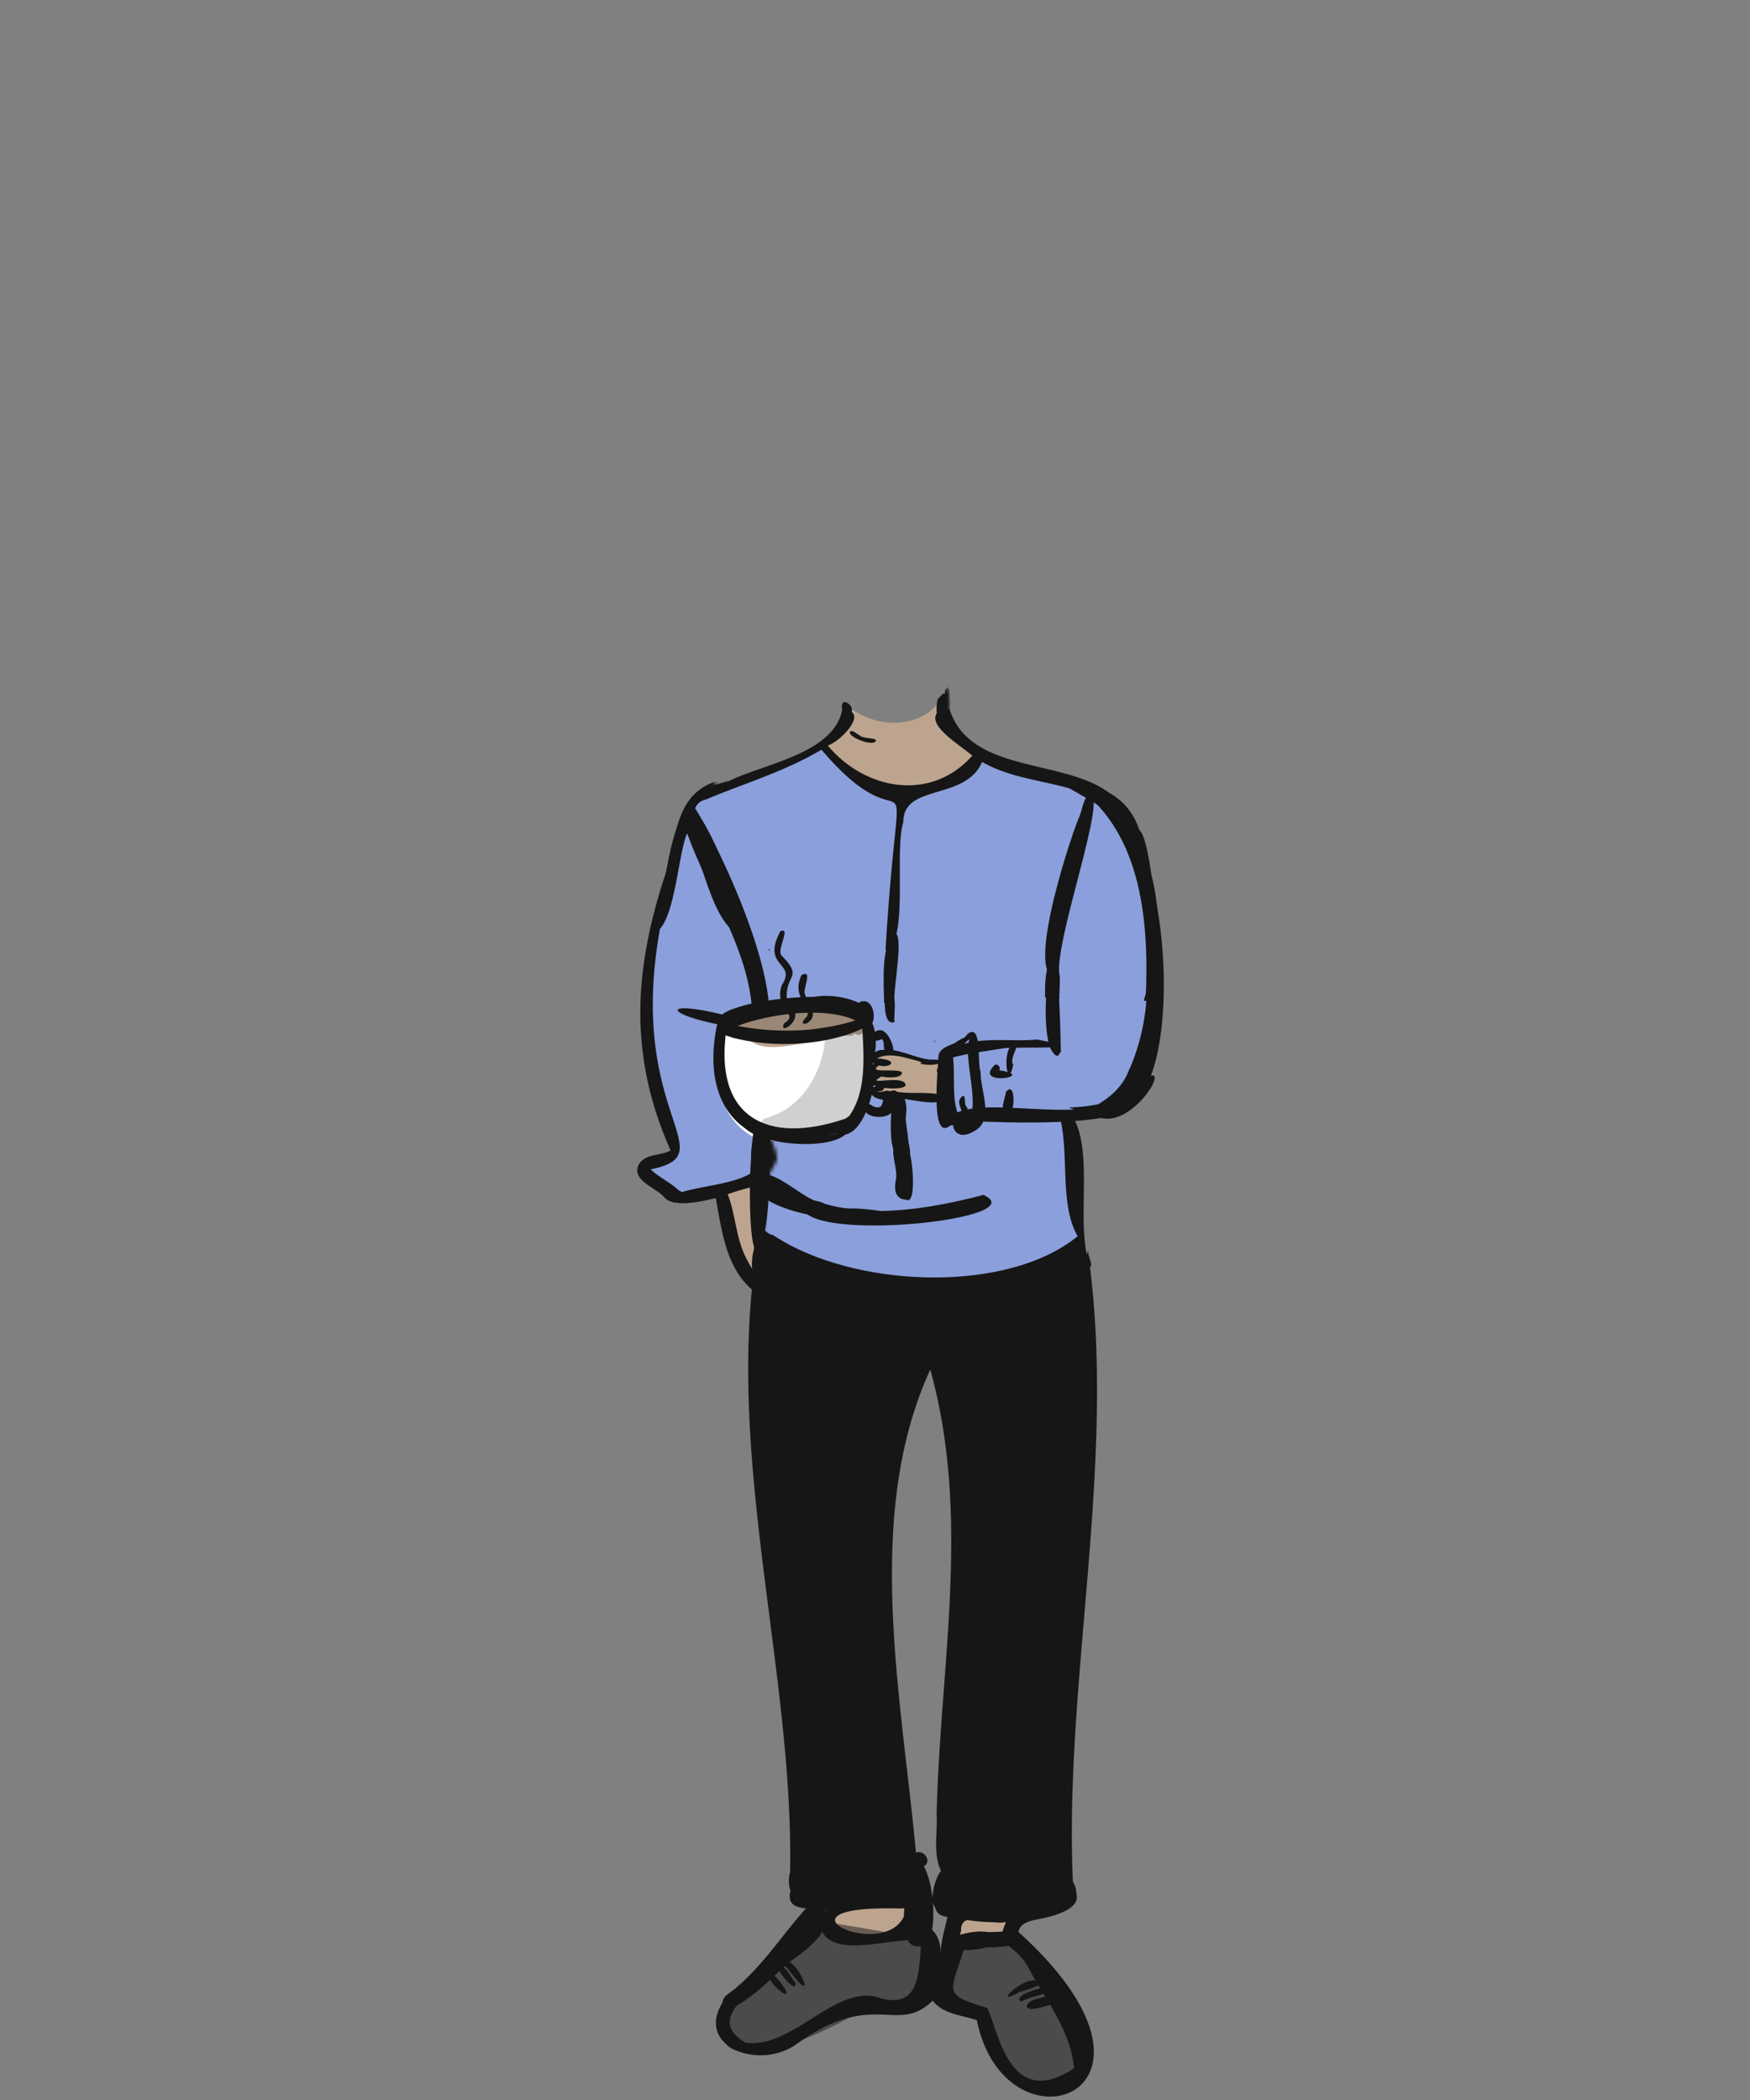 <svg xmlns="http://www.w3.org/2000/svg" xmlns:xlink="http://www.w3.org/1999/xlink" viewBox="0 0 500 600"><rect x="0" y="0" width="500" height="600" fill="#808080" stroke="none"/><defs><mask id="a" x="168" y="201.6" width="163.98" height="398.33" maskUnits="userSpaceOnUse"><path d="M206,226v8c8.4,19.2,13.8,36.2,16,51,1.2,8.2,3.1,16.8,2,29-.2,2.6-5,3.9-5,7s3,6.7,3,10c0,1.7-4.3,6.9-4,10s.3,11.5,0,24l1,7q-51,18.6-51-90T206,226Z" fill="#fff" fill-rule="evenodd"/></mask><mask id="b" x="267.07" y="196.67" width="4.39" height="7.73" maskUnits="userSpaceOnUse"><polygon points="267.1 196.9 271.4 196.9 271.4 204.4 267.1 204.4 267.1 196.9" fill="#fff" fill-rule="evenodd"/></mask></defs><path d="M234.7,213.4c-23,8.5-35.2,13.5-36.4,14.9-6.5,11.8-24.9,66.3-4.9,99.9-14.2,6.7-11.7,5.5,0,15.7l24.2-5.8.6,17.3c40.5,17.4,47.6,16,91.1,2.9l-3.2-40.5c34.2-2.5,21.9-35.7,21.5-62.5-4.4-35.3-22.7-30.9-48.7-39.7C268.5,231.3,245,230.1,234.7,213.4Z" fill="#8b9fdc" fill-rule="evenodd"/><path d="M242,201.7c11.6,8.8,23.7,3.7,26-1.1.5,4.6,4.6,9.4,10.9,15-7.2,15.3-35.2,14.6-43.7-2.2C240.8,208.9,244,207.8,242,201.7Z" fill="#bda48e" fill-rule="evenodd"/><path d="M267.6,303.1c-8.1-.3-26.1-7-17.2,7,1.8,5.8,11.2,1.4,18.4,3.6l.4-10.6" fill="#bda48e" fill-rule="evenodd"/><path d="M204.8,340.5c6.4-3,9.8-4,10.4-3.1s1.8,26.3.7,27.8C211.6,369.3,208.6,351.6,204.8,340.5Z" fill="#bda48e" fill-rule="evenodd"/><path d="M233.1,542.7c20.1-3,30.1-3.3,30.1-1s2.2,12.2-5.5,12.2C240.6,553.6,235.2,557.9,233.1,542.7Z" fill="#bda48e" fill-rule="evenodd"/><path d="M272.1,541.9q-1.1,12.9,0,12.9c1.2,0,15.6,1.5,16.3-.9C292.9,540.8,292.9,546.6,272.1,541.9Z" fill="#bda48e" fill-rule="evenodd"/><path d="M233.1,548.5c-43.7,34.7-29.9,50.7,13.5,25.8,14.2-.3,22.7-2.8,18-17C270.2,553.5,242.5,550.7,233.1,548.5Z" fill="#161616" fill-rule="evenodd" opacity="0.5" style="isolation:isolate"/><path d="M273.3,556.3c-10.8,20.4-5.2,13.2,7.9,21.1,0,0,1.6,11.4,8.7,17.8,33.7,8.7,19.6-17.4,0-39.8Z" fill="#161616" fill-rule="evenodd" opacity="0.5" style="isolation:isolate"/><g mask="url(#a)"><path d="M212.9,584.6c-16.5-9.8,17.5-22.5,22-32,4,8.1,22.1,1.1,28.5,2.8-.8,8.6-.2,20-12.4,16.2S226.1,586.5,212.9,584.6Zm61.9-32.3c-.2-6.1,8.7-1.2,13-2.5-3.9,8,2.6,4.8,7.4,15.3,4.9,8.5,11.1,16.6,12,26.7-18.2,12.3-21.4-9.8-24.8-17.2-13.5-3.9-10.4-4.8-6.9-16.6,14.2-.1,11.4-7.9-1-4.5ZM257.4,546a5,5,0,0,0,1.7-.2C256.6,563,215.2,545.1,257.4,546Zm18.4-.7c-.6-2.2,2.9-4.5.7-5.9a.4.4,0,0,0,.1-.3c7.7,2.6,16.9,3.6,24.8,1.2C296.9,548.1,283.8,545.1,275.8,545.3Zm-4.5-.5h-.5c.5-2.3.3-5.7,1.5-7.3C271.7,539.9,271.7,542.4,271.3,544.8Zm-9.5-14.9c-4.2-45.1-15.1-96.9,4.2-138.5,11.6,42.5,2.7,84.6,1.8,127.7.3,5.2-1.1,11.4,1.3,16.2-.4,4.4-5,12.4,1.7,13.1-.7,3.7-1.9,7.1-1.9,10.8.3-4.6-2.3-9.4-7.7-8.2C260.2,545.6,269.4,529.9,261.8,529.9Zm-2.5-144.6-.5-.2,2.3-2.4c.4,1.9,2.8,3.3,1.9,5.2a4.8,4.8,0,0,0-3.7-2.6Zm51.6-27.1c-.1-1.8-.4-3.2-.5-5.5,3.9-5.6-4.4-18.3,7.2-9.4-3.9,5-6.6,8.7-6.7,15Zm-97.9.9c-2.8-5.7-2.9-12.5-5.1-17.9,28-9.4,5.5,7.7,7,21.3C214.1,361.3,213.5,360,213,359.1Zm-19-18.9c-2.4-2.4-5.6-3.7-8.1-6.1,25-5.1-17-18.9,10.2-96.7,6.3,18.3,19.1,34.9,18.9,54.9-28.4-8.8-28.6-1.7.1,2-1.2,8.5-12.2,3.6,0,13.9,6.6,4.1-2.2,11.2,2.7,14.8,5.2,15.3-12.2,14.4-23,17.6l-.8-.5Zm11.6-114.1c9.9-4,20-7.2,29.1-12.7,5.7,16.3,27.8,7.2,20.3,28.5-3.1,30.9-1.5,61.9,1,93,8,31.5,2.1-47.6.9-53.1,11.1-.6,6.3-4.3-1.3-2.1,0-15.1,1.8-30.8,2.6-45.6-.1-11.2,17.9-6,22.6-17.3,40.6,17.3,34-4.6,41.9,52.6.6,8.7,5.8,17.3,1.7,25.7-7.8,15.7-.4,9.2.8,21.1-2.7,10.4-8.8,11.5.8,22.1-4.1,6-9.4-5.7-15.8-2.9-1.6-5.3-2.9-45.6-9.9-41,3.8-11.8,16-47.9,8.3-55.2-.7,21.7-7.3,42.9-14.2,63.2.5,2,3.9,1.5,3-.4.9-1.9,1.5-4,2.2-5.9,4.8,18.4,2.7,39.9,8.5,56.7-21.1,17.3-61.4,14-87.7.4,4.6-18.1,21.4,6.4,62-8.1,13-10-44.7,8.2-55.4-4.5-6-9.5-1.3-15.3-6.2-20.9,3.9-7.3.2-13.1-5.3-17.9,14.1-10.1-10-60.3-17.3-71.5.5-1.7,1.4-2.3,3.1-2.7Zm63.6-24.3c-6.3,3.2,5.6,10.5,8.8,13.2-11.4,13.5-32.1,9.8-41.5-2.9,3.9-1.3,12.3-10.1,4.1-10.2-2.4,12.5-22,15.2-32.3,20.4h.1c-15.4,2.5-14.7,15-18.2,27.2-9.2,27.7-10.6,52.2,1.4,79.2-2.8,1.6-7.2.8-9.1,4-2.2,4.7,4.9,6.5,7.3,9.4s10,1.4,14.7.2c1.7,9.2,2.9,19.8,10.4,26.2-1,21.6-.8,44.4.3,65.8,5.9,33.6,11.4,70.5,10.5,103.1,10.2.7,23.2,1.8,33.1-3.9.8,14-22.9,8.5-33,7.6-1.4,6.1,6,4.6,10.4,5.4a234.2,234.2,0,0,1-28.4,24.2c-11.3,13.4,8.3,22.3,19.4,14.5,23-16.7,28.9-2.8,39.4-12.8,2.8,3.7,8.6,4.2,12.7,5.6,8.2,40.3,63.1,21,12-25.3,1.7-6.1,16.7-2.1,15.7-13.3,0-1.8.7-4.5-1.7-5,2.7-57.4,12.1-115.7,6.4-172.7,6.2-.9,2.1-11,9-16.3,3.5,4.2,6.9-1.5,9.4-3.6,5-3.9-1.3-8.9-3.4-12.5s1.8-4.3,2.8-6.2c5.6-13.6-8.3-16.1,2.4-31.2-2.1-20.6-4.7-43.3-11.6-63-5.8-12.3-28.4-7.7-39.6-16.5-3.2-3.2-10.5-5.6-9.2-10.8Z" fill="#161616" fill-rule="evenodd"/></g><path d="M229.9,285.7c-7.6,1.6-22.8-2-23,9.1-4.2,10-2.2,25.1,9.1,30.4,9.3,1.7,22.5,2.2,29-5.8,5.2-13.7,5.8-37.5-15.1-33.7" fill="#fff" fill-rule="evenodd"/><path d="M238,288.2c-7.9,1.7-18-.9-24.5,2.1-5.4-.6-7.5,5.6-.7,3.7,1.5,10.7,22.6,1.3,30.5,1.9,6.4-3.4.3-9.9-5.3-7.7" fill="#bda48e" fill-rule="evenodd"/><path d="M211.4,295.1c0,.1-.1.1-.1.2v-.2m33.1-7.3h0m-6.4-1.5c-5.8.8-31-.5-28.7,8.6.8,2.3,2.3-.3,3.7-.4,1,6.6,25.2-2.2,30.6.2,4.8,5.3,4.9-11.9.1-6.9-1.2-1.8-3.8-1.4-5.7-1.5" fill="#bda48e" fill-rule="evenodd"/><path d="M235.2,300.6h0m-6.9-14c-5.7,2-24.7.4-19.3,10.1,8.8.9,17.9-1,26.8-.4-.8,10.4-6.8,20.7-17.5,23.3-6.6,7.2,8.5,5.4,12.9,3,15.4,12.1,32.5-43.5-2.9-36" fill="#161616" fill-rule="evenodd" opacity="0.2" style="isolation:isolate"/><path d="M206.4,291.8h0m12.7-4.6h0m14.6-2.3c-4.9-.4-31.8,1.3-28.3,9.1.5.6,1.4-.2.9-.8s.1.1.1.2c1.6-7.4,28.3-8.3,35.2-6.2,6.2-.8-6.1-3.2-7.9-2.3" fill="#161616" fill-rule="evenodd"/><path d="M238,289.7Zm-3.1-2.1c-7.2,1.4-22.7-1.2-26.4,5.9a.9.9,0,0,0,1.8-.2h0c9.2-3.7,27.8-6.4,36.1-.6C251.1,288.2,238.1,287.1,234.9,287.6Z" fill="#161616" fill-rule="evenodd"/><path d="M247.8,289.9h0m-1.5-3.8c-1.5.1-1.1,2.2.3,1.6,2,1.6.8,3.9.3,5.8,4,1,3.5-8.2-.6-7.4" fill="#161616" fill-rule="evenodd"/><path d="M248.3,292.9h0m.3-1.1c-.9,2.5.6,6.1.1,9.1v-.2c2.1,3.9,2-8.3-.1-8.9" fill="#161616" fill-rule="evenodd"/><path d="M248.9,303.3c-.5,3.9-.9,7.9-2.3,11.6,0-.1.1-.1.1-.2-1.8,7.2-9.1,4.9-8.6,8.5,8.6,6.1,14.1-17.6,10.8-19.9" fill="#161616" fill-rule="evenodd"/><path d="M218.6,324.3h0m-3.5-.5h0m-3.2-2.9c2.6,6.6,28.7,8.6,30.8,1.5a35.8,35.8,0,0,1-24.1,1.9c-2.3-.5-5.2-2.8-6.7-3.4" fill="#161616" fill-rule="evenodd"/><path d="M269,202.6c-6.2,3.7,5.6,10.4,8.8,13.3-11.8,13.3-30.6,9.9-41.3-2.9,3.9-1.2,12.3-10.3,4.1-10.1-2.5,12.4-22,15.2-32.2,20.2h.1c-20.3,4.1-15.8,27.8-22.5,43.6,6.7-.2,7.5-22,10.3-28.6,5.5,9,7.4,30.1,18.8,29.9-5.9-11.6-9-26.8-16.6-36.7a3.9,3.9,0,0,1,3-2.8c11.2-4.7,22.8-8.1,33.2-14.3C262,246.3,257.1,204,253,271.4c6.8-1.8,2.4-28.3,5.1-36.5-.1-11.1,17.7-6,22.5-17.2,15.6,9,38.2,3.2,43.4,25.2.5-31.8-45-15.6-52.7-40.3H269" fill="#161616" fill-rule="evenodd"/><path d="M258,326.4c-5.3-.5-1.3,6.9-2,10.4s-.1,5.8,3,6c3.5,1.9,1.4-18.6-1-16.4" fill="#161616" fill-rule="evenodd"/><path d="M213,583.6c-16.5-9.5,17.4-22.5,21.9-31.7,4,8,21.9,1,28.3,2.7-.7,8.7-.2,19.9-12.3,16.1S226.2,585.6,213,583.6Zm61.6-32c-.2-6.2,8.6-1.3,12.9-2.5-3.8,7.9,2.6,4.8,7.4,15.1,4.9,8.5,11,16.6,12,26.7-18.2,12.1-21.4-9.7-24.8-17.2-13.4-3.9-10.2-4.8-6.8-16.5,14.2-.1,11.4-8-1-4.4Zm-17.3-6.3,1.7-.2C256.2,562.4,215.6,544.1,257.3,545.3Zm18.3-.7c-.6-2.3,2.9-4.5.7-5.9a.4.4,0,0,0,.1-.3c7.6,2.6,16.8,3.5,24.7,1.2C296.5,547.4,283.7,544.3,275.6,544.6Zm-4.5-.5c-1-1.4.5-5.2.7-7.4.5,2-.6,5.1-.7,7.5Zm-9.4-14.8c-4.2-45.1-15-96.4,4.1-138,11.7,42.3,2.8,84.3,1.8,127.2.3,5.1-1.1,11.3,1.3,16.1-.4,4.3-4.9,12.3,1.8,13.1-.8,3.7-1.9,7-2,10.7.3-4.6-2.3-9.4-7.6-8.2.2-6.2,3.1-11.4,2.9-17C266.3,531.8,264.1,528.5,261.7,529.3Zm-2.5-144-.5-.2,2.2-2.4c.4,1.9,2.9,3.3,2,5.2A4.8,4.8,0,0,0,259.2,385.3Zm47.2-66.4-3.5.6c2.6,10.5-.2,24.8,5,33.7-20.2,16.6-64.1,14.9-87-.3a4.4,4.4,0,0,1-3-2.3c-5.2,5.1-.1,12.5-3.1,18-5.4,56.1,12.3,113.7,10.9,168.1,10.2.8,23.2,1.7,33-3.8.6,13.8-22.8,8.4-32.9,7.5-1.4,6.1,6,4.5,10.3,5.3A232.1,232.1,0,0,1,208,570c-11.3,13.8,7.8,21.9,19.2,14.3,22.4-16.4,28.9-2.6,39.3-12.7,2.7,3.8,8.5,4.2,12.6,5.6,8.1,40.1,63,21,11.9-25.2.9-6.2,15.8-.8,15.6-13.2-2.8-56.6,12.1-118.8,4.8-176.9,1.1,0-.6-3.2-.5-4.3s-.2.5-.4.8C308,346.6,312.2,328.2,306.4,318.9Z" fill="#161616" fill-rule="evenodd"/><path d="M218.2,328.1l.3,4.9c.1-1.7.2-3.4.4-5h-.7" fill="#161616" fill-rule="evenodd"/><path d="M281,341.4c-16.5,4.3-34.8,7.2-51.3,1.2-7.6,13.5,67.4,6.2,51.3-1.2" fill="#161616" fill-rule="evenodd"/><path d="M256.9,528.9c-5.8,7.9-14.8,4.5-24.4,7.3-.1-3.4-4.9-1.4-6.9-.9-3,16.4,26.9,8.3,37.1,5.2,4.5-3.6-.1-13.2-5.8-11.6" fill="#161616" fill-rule="evenodd"/><path d="M277.1,533.1a3.9,3.9,0,0,0-2.1,1.7c-5.7-5.6-8.6,3.3-8.6,8.1.1,9.3,43.3,8,41.2-1.5-.5-9.8-11-3.3-16.5-2.5s-10.8-1.2-15,2.2c2.1-2.3,7.6-8,1-8" fill="#161616" fill-rule="evenodd"/><path d="M258.6,529.2c-5.5,2,.1,8.3,0,12.2s-2.4,18.3,6.5,13.9c3.1-4.9,1.9-26.2-6.5-26.1" fill="#161616" fill-rule="evenodd"/><path d="M213.9,564.5l-.3.3.3-.3m1-1.1-.4.3.4-.3m14.6-16.1c0,.1,0,.1-.1.1s.1,0,.1-.1m5.8-.7c0,.1-.1.2-.1.3s.1-.2.1-.3m-2.1-4.3c-7.4,6.9-13.7,17.8-22.4,25.2-1.4,1.6-6,3.3-3.7,5.9,3.5,4.6,39.4-32,26.1-31.1" fill="#161616" fill-rule="evenodd"/><path d="M241,200.7c-1.4,1.1.6,5.7,2,3.5s-1.1-3.9-2-3.6" fill="#161616" fill-rule="evenodd"/><g mask="url(#b)"><path d="M270,197.5c-.1.2.2.9-.3.7s-1,1-1.6,1.3-1,6.9.5,4.4c3.9,1.6,2.7-2.9,2.7-5.7s-.9-2.2-1.3-.8" fill="#161616" fill-rule="evenodd"/></g><path d="M242.8,209.2c-.1,1.6,6.2,3.9,7.3,2.7s-3.2-.7-4.4-1.7h.2c-1-.2-2.2-1.9-3.1-1.1" fill="#161616" fill-rule="evenodd"/><path d="M263.8,388.5h0m-.9-6.9h0m.8-.8c-3.9.9-9.3,5.5-3.4,6.7-3.4,5,6.1,1.5,3.6-.7,1.4-.7,2-3.2-.2-2.7,1.3-.8,2.3-3.5,0-3.3" fill="#161616" fill-rule="evenodd"/><path d="M295.7,566.2c-2.8.2-8.3,4.8-2,1.8h-.1c.6-.3,4.1-1.1,2.1-1.8" fill="#161616" fill-rule="evenodd"/><path d="M299.1,567.7c-2.3,1-6.3,1.7-7.4,3.9.6.1,10-3.3,7.4-3.9" fill="#161616" fill-rule="evenodd"/><path d="M297,572.2h0m2.4-1.9c-4.1.7-8.9,4.8-1.3,1.5.6-.1,3.1-1,1.3-1.5" fill="#161616" fill-rule="evenodd"/><path d="M219.8,564.2c-1.1,1,3.8,5.9,4.8,5.5s-3.9-6.9-4.8-5.5" fill="#161616" fill-rule="evenodd"/><path d="M222.5,561.8c-1.1.7,5,8.1,4.8,4.9-1-1.3-3.1-5.7-4.8-4.9" fill="#161616" fill-rule="evenodd"/><path d="M224.9,562.2h0m-.5-1.5a.9.9,0,0,0,.5,1.5c9.8,13.4,2.6-3.6-.5-1.5" fill="#161616" fill-rule="evenodd"/><path d="M278.1,538.6c-4.1,1.1-1.8,4.3-.1,2.2-.1-.6,3.2-1.1,1.4-1.8a2,2,0,0,0-1.3-.4" fill="#161616" fill-rule="evenodd"/><path d="M279,553.9c.2.9-1.1,0,0,.1m8.2-2.3c-1.4.6-9.3-.2-8.1,1.6-.5.1-1.9.8-.8,1.2-3.1,3.5,17.2,1.3,11,.1l-1.2-.6c0-.7-1.4-.5-1.2-.9s.1,0,.1-.1c1.7-.1.5-1.1.2-1.3" fill="#161616" fill-rule="evenodd"/><path d="M289,569.1h0m6.1-3.2c-3.9-.1-11.5,7.5-3.9,3.3H291c2.1-.5,10.3-3,4.1-3.4" fill="#161616" fill-rule="evenodd"/><path d="M291.8,570.6h0m7.5-3c-1.5.2-10.4,2.5-7.5,4.4,1.2-1.8,10.8-2.2,7.5-4.4" fill="#161616" fill-rule="evenodd"/><path d="M302.3,570.1c-2.5.9-8.4.3-9,3.2,1.2,2.1,7.9-1.4,10.5-1.3s-.2-2.5-1.5-1.9" fill="#161616" fill-rule="evenodd"/><path d="M319.1,232.3c-1.1,1.3,2.1,3.4,2.4,5.1-.9-1.4-.5-4.8-2.4-5.1" fill="#161616" fill-rule="evenodd"/><path d="M328.9,269.7a44.4,44.4,0,0,1-2.1,16.2l3.2.4a132.6,132.6,0,0,0-1.1-16.7h0" fill="#161616" fill-rule="evenodd"/><path d="M316,226.1a1.1,1.1,0,0,0-.2,2c6.5,4.7,7.7,13.6,10,20.9,2.5-8.8-1.4-19.1-9.8-22.9" fill="#161616" fill-rule="evenodd"/><path d="M327.6,257.8c1.5,9.3,2.3,19.1-.8,28.1,6.5-5,5.6-21,.8-28.4v.3" fill="#161616" fill-rule="evenodd"/><path d="M307.2,225.8h0m-.2-.1h0m-.2-.1h0m-3.1-1.4h0m-2.1-1.4c9,6.1,21.5,9.7,23.4,23,.5-12.2-12.4-22.8-23.4-23" fill="#161616" fill-rule="evenodd"/><path d="M328.9,269.7h0c.8-1.2,0-3.2-.3-4.5.1,1.4.3,2.9.3,4.4" fill="#161616" fill-rule="evenodd"/><path d="M324.7,237.2c-1.8,8.7,4.6,20.6,4.1,30.6,2.9,1-.5-33.4-4.1-30.6" fill="#161616" fill-rule="evenodd"/><path d="M326.4,261.1h0m-18.5-36.2c18.5,13.6,20.5,38.9,19.4,61.1l2.3.2c3.6-21.3,2.3-53.6-21.7-61.3" fill="#161616" fill-rule="evenodd"/><path d="M328.1,271.4a101.3,101.3,0,0,1-.5,14.6h.9c-.2-1.7,2.4-17.7-.4-14.7" fill="#161616" fill-rule="evenodd"/><path d="M215,328.4c-1.2,2.8-1.4,40.9,3.1,24.6a164.2,164.2,0,0,1,.8-25l-3.9.4" fill="#161616" fill-rule="evenodd"/><path d="M216.3,328.2c-1.6,36,3.9,32.6,3.6-.3l-3.6.3" fill="#161616" fill-rule="evenodd"/><path d="M229.6,341.3h0m-13.3-5.4c-3.1,3.1,23.2,14.4,18.7,7.9-5.9-1.1-13.8-10.4-18.7-7.9" fill="#161616" fill-rule="evenodd"/><path d="M217.8,338.1c-6.5,2.9,17.7,11.1,18.4,7.7s-5.5-2.4-7.7-3.6c-3.8-.7-7.1-3.4-10.7-4.1" fill="#161616" fill-rule="evenodd"/><path d="M215.6,337.7c-1.1,9.3,37.3,13.5,14.5,6.4-5.6-.3-10.1-5.2-14.5-6.4" fill="#161616" fill-rule="evenodd"/><path d="M217.7,339.6c10,7.2,26,7.6,38.6,8.9H256c17.9.8-8.4-3.7-13.3-3.2-8.3-.5-17.6-6.1-25-5.6" fill="#161616" fill-rule="evenodd"/><path d="M308.6,232.8h0m2.3-5.9c-1.6,2.1-1.7,4.8-2.8,7.1-2.9,7.1-16.1,47.9-5.3,45.2-2.4-8.6,14.9-54.7,8.1-52.2" fill="#161616" fill-rule="evenodd"/><path d="M301,272.5c-2.3,3.4-2.5,7.9-2.4,12.5l4.1.4c-.2-3,.9-7.3-1.2-9.7.2-.9,1.4-4.9-.5-3.2" fill="#161616" fill-rule="evenodd"/><path d="M314.2,315.4a43.2,43.2,0,0,1-8.8,1c5.7,2.5,11,2.1,16.7,0a24.3,24.3,0,0,1-3.8-.3h.2l-4.3-.8h0" fill="#161616" fill-rule="evenodd"/><path d="M323.7,239.9c-.8,1.5,1.5,3.5,1.8,5.2s.7,1.8,1,2.6v-.2c5.3,15.3,2.3,32.2.6,47.9-.8,7.2-2.1,14.3-4.9,21,15.2-8.5,11.8-64.3,1.5-76.4" fill="#161616" fill-rule="evenodd"/><path d="M330.2,280.9h0m-1.4-.5c-1.7,11.3-3.2,27.9-12,35,9,11.4,16.8-40.3,12-35" fill="#161616" fill-rule="evenodd"/><path d="M316.1,317.2h0m-2.6-.3h0m.6.2h-.5l1.3-.5c-.2.7.2.8-.8.7m2.1-3.2h0m-.3,3.4a34.8,34.8,0,0,0,11.4-7.5c-2.3,3.8-6.8,7.4-11.4,7.5m11.8-35.7a61,61,0,0,1-4.9,23.5v-.2c-3.6,10.4-13.6,10.6-10.1,13.5,11.4,6.8,26.7-23,9.5-6h.1a34.2,34.2,0,0,1-4,2.6c5.5-1,14.6-34.4,9.4-33.4" fill="#161616" fill-rule="evenodd"/><path d="M254.9,266.6c-3.1,5.7-2.4,13.5-2.3,20l3-.3c-.7-2.9,3.4-21.6-.7-19.7" fill="#161616" fill-rule="evenodd"/><path d="M255.2,326.7c.5,7.5,6.6,7.7,4.3-.5l-4.3.5" fill="#161616" fill-rule="evenodd"/><path d="M219.6,271.6h.3a1.4,1.4,0,0,0-.2-.6,1.3,1.3,0,0,1-.1.6" fill="#161616" fill-rule="evenodd"/><path d="M266.8,297.6v.2l.6-.5-.7.3" fill="#161616" fill-rule="evenodd"/><path d="M322.2,313c-13.7,9.4-43.9-1.6-51.6,6.8,6.8.8,59.9,3.5,51.6-6.8" fill="#161616" fill-rule="evenodd"/><path d="M299.5,282.8c-1,2.2-.3,20.6,3,18.7.5-4-2-8.4-2-12.6-.6-1.3,1.8-8.5-1-6.1" fill="#161616" fill-rule="evenodd"/><path d="M301.2,300.9h0m-1.8-20.2c-.9,3.5-1.5,21.3,3,20.7.8-1,.7-.7.7-1.3s-.6-29.6-1.6-15.7c-1.3.1.1-2.4-.9-3.1s-.8-1.4-1.2-.5" fill="#161616" fill-rule="evenodd"/><path d="M296.3,297c-8.7,1-22.5-2.3-27.5,6.2,5.8-2.1,12-2.7,18-3.7h-.2c4.9-.6,27.3.8,9.7-2.5" fill="#161616" fill-rule="evenodd"/><path d="M274.5,299.7h0m2.1-4.5c-.5.9-4.2,4.9-1.7,4.8h-.1c1.1-.1.8-.9-.1-.4a6.7,6.7,0,0,1,2.3-2.7c-2.1,6.1,4.4,22.2-1.9,24.1-4.3-4-3.9,6.9,3.7,1.9,5.3-3.3,1.2-11.6,1.4-16.6-1.1-2.5.5-13.8-3.6-11" fill="#161616" fill-rule="evenodd"/><path d="M275,320.2c0,.1,0,.1-.1.1h.1m.4-23.8c-9.8,4.2-4,15.9-4.2,23.9,4.6,5.2,7.3-1.2,4.6-4.7-.2-1.7,0-3.7-1.4-1.9s1.9,4.8.4,6.5c-3.7-5.3-1.3-13.9-2.9-20.3.7-.6,6.1-3.2,3.5-3.5" fill="#161616" fill-rule="evenodd"/><path d="M289.5,304Zm-.1-5.7c-3.3,2-1.5,13.7.1,5.9h0C288,302.2,292.8,296.8,289.4,298.3Z" fill="#161616" fill-rule="evenodd"/><path d="M284.3,304.2c-6.8,6.4,12.7,3.3,1.2,1.6a1.1,1.1,0,0,0-1.2-1.6" fill="#161616" fill-rule="evenodd"/><path d="M287.4,312c-.2,1.9-2.1,5.8.3,6.6s2.7-10.4-.3-6.6" fill="#161616" fill-rule="evenodd"/><path d="M251.9,313.3h-.3a1.8,1.8,0,0,1,.5.7l.9-.8a2.1,2.1,0,0,0-1.1.1" fill="#161616" fill-rule="evenodd"/><path d="M269.5,299.7h0m6.4-3.6c-2,2.5-7.7,2.3-7.8,6s-2.4,24.2,3.4,19.5c10.5-1.4,9.6-4.5-.4-2.3,1.5-6-4.1-16.2,1.4-19.7,1.7-.8,6.8-3.7,3.4-3.5" fill="#161616" fill-rule="evenodd"/><path d="M267.6,305.5c.2.2,0,.8.2.9,1.7.1,1.2-1.3-.2-.9" fill="#161616" fill-rule="evenodd"/><path d="M256.6,312a8.6,8.6,0,0,0-5.2,1.1,3,3,0,0,1,.9,1.3c3.3-2.6,17,3.5,17.4-1.4-3.9-1.2-8.8-.4-13.1-1" fill="#161616" fill-rule="evenodd"/><path d="M264.7,302.8l-1.8,1.1c4.8,1.3,10.6-1.6,1.8-1.1" fill="#161616" fill-rule="evenodd"/><path d="M254.2,283.4h0m-.4-.3c-.2.5,0,1.2-.3,1.4-.6-3.1-1.9,9.1,2.1,7.5-.4-1.2.9-8.5-1.1-7-.5-.2-.1-2.4-.7-1.8" fill="#161616" fill-rule="evenodd"/><path d="M254.8,312.6c.2,3.4-1.6,16.3,1.9,17.4.2,2.2,1.1.5.8-.7,4.1,3.6,1-8.2,1.3-10.1s.6-7.3-3-6.4c.2-.7-.9-1.1-1-.2" fill="#161616" fill-rule="evenodd"/><path d="M215.2,322.3c.3,3.1-2.1,10.4,1,11.4s2.4-.6,2.3-2.6c2.1,0,1.4-6.9,1.9-8.7-1.7-.5-3.5-.1-5.2-.1" fill="#161616" fill-rule="evenodd"/><path d="M262.9,302.6c-1.6,1.6,4.3,1,5,.7s-4-.2-5-.7" fill="#161616" fill-rule="evenodd"/><path d="M250.3,302.3h0m5-.7h0M252,300c-1.8-.1-4.4,2.1-2.6,3.7,4.1,2.5,8.8-.9,1.1-1.3,5.4-2.7,11.6,1.9,17.3,1.4,1.6-1.1-1.9-.9-2.6-1.1h.1c-4.5-.6-8.7-3.3-13.3-2.7" fill="#161616" fill-rule="evenodd"/><path d="M249.9,305.6h0m-.1-.1h0m.6-2c-6.3,3.7,5.9,5.6,7.2,3.4s-10.4.2-6.6-2.4c.4-.3.1-1.4-.6-1" fill="#161616" fill-rule="evenodd"/><path d="M250.1,308.8Zm0,0Zm-.1-.3Zm1.2-2.3c-10.2,4.5,8.8,6.2,7.5,3.5s-11.7.7-7.1-2c.5-.2.5-1.8-.4-1.5Z" fill="#161616" fill-rule="evenodd"/><path d="M250.6,311.8h0m0-.1h0m-.4-1.4c-4.7,2.3,3.2,5.6,4.1,2.8s-2.6-.6-3.7-1.2c3.1-.1,2.2-2.3-.4-1.6" fill="#161616" fill-rule="evenodd"/><path d="M208.4,293Zm11.8-3.7c8.3,0,18.5-2.2,25.9,1.8-11.4,4-25.6,4.3-37.3,1.6C212.2,291,216.3,289.4,220.2,289.3Zm15-3.1c-6.1.9-35.9-1.8-29.1,9.2,11.6,4.4,31.1,4,42.7-2.8C250.7,285.6,239.6,286.4,235.2,286.2Z" fill="#161616" fill-rule="evenodd"/><path d="M230.5,325.7h0m-25.7-32.6c-5.7,28.3,14.3,40.1,38.7,28.9,2.7-2.1.8-4.8-1.9-2.4-22.5,7.7-37.9-.4-34-25.8.6-1.8-2.3-2.6-2.8-.7" fill="#161616" fill-rule="evenodd"/><path d="M246.1,309.7h0m0-20.5c.5,10.8,2.6,24.4-5.6,32.1,11,6.9,10.6-38.8,5.6-32.1" fill="#161616" fill-rule="evenodd"/><path d="M248.9,295.7Zm1.5-1.1c-4.9,1.7-1.8,3.8,1.5,2.3,1.2.5-.1,3.5,1.7,3.7,3.7,3.6.7-8.2-3.2-6Z" fill="#161616" fill-rule="evenodd"/><path d="M254.5,311.7a1.9,1.9,0,0,0-.7,1.4c-2.1-.4-1,3.1-2.8,3.3s-2.7-1.8-3.9-.8c-1.3,3.8,5.8,4.5,7.7,2.2s3.1-7.1-.3-6.1" fill="#161616" fill-rule="evenodd"/><path d="M208.8,293.6h0m23-8.6c-3.1-.9-29.9,3.2-23.9,7.6,5-4.6,12.6-4.9,19.1-5.4,49.4.6-7.5,12-20.3,6.3,2.5,6.2,27.1,2.5,33.4,1.6,18.8-4.4,2.1-12.6-8.3-10.1" fill="#161616" fill-rule="evenodd"/><path d="M224.7,284.7h0m0,7.2a.1.1,0,0,0-.1.1.1.1,0,0,1,.1-.1m1-1.7h0m-1-7.1h0m.3-4.8h0m0-.2h0m-2.2-11.7c-5.2,10,4.9,8.5.6,15-2.5,6.9,5.3,8.2.6,11-1.5,3.6,4.9-.8,2.8-3.5-.8-1-2.4-2.3-2-3.7-.4-7,4.9-5.7-1.6-12.3-1.2-1.8,3-8.5-.4-6.7" fill="#161616" fill-rule="evenodd"/><path d="M231.1,289.5h0m-1-4.9h0m-1.1-6c-3,6.5,2.8,8.3,1.6,11.8-.9.7-2.2,2.6-.1,2,3.9-2.4.2-5.6-.6-8.6-.4-1.5,2.4-7-.9-5.2" fill="#161616" fill-rule="evenodd"/></svg>